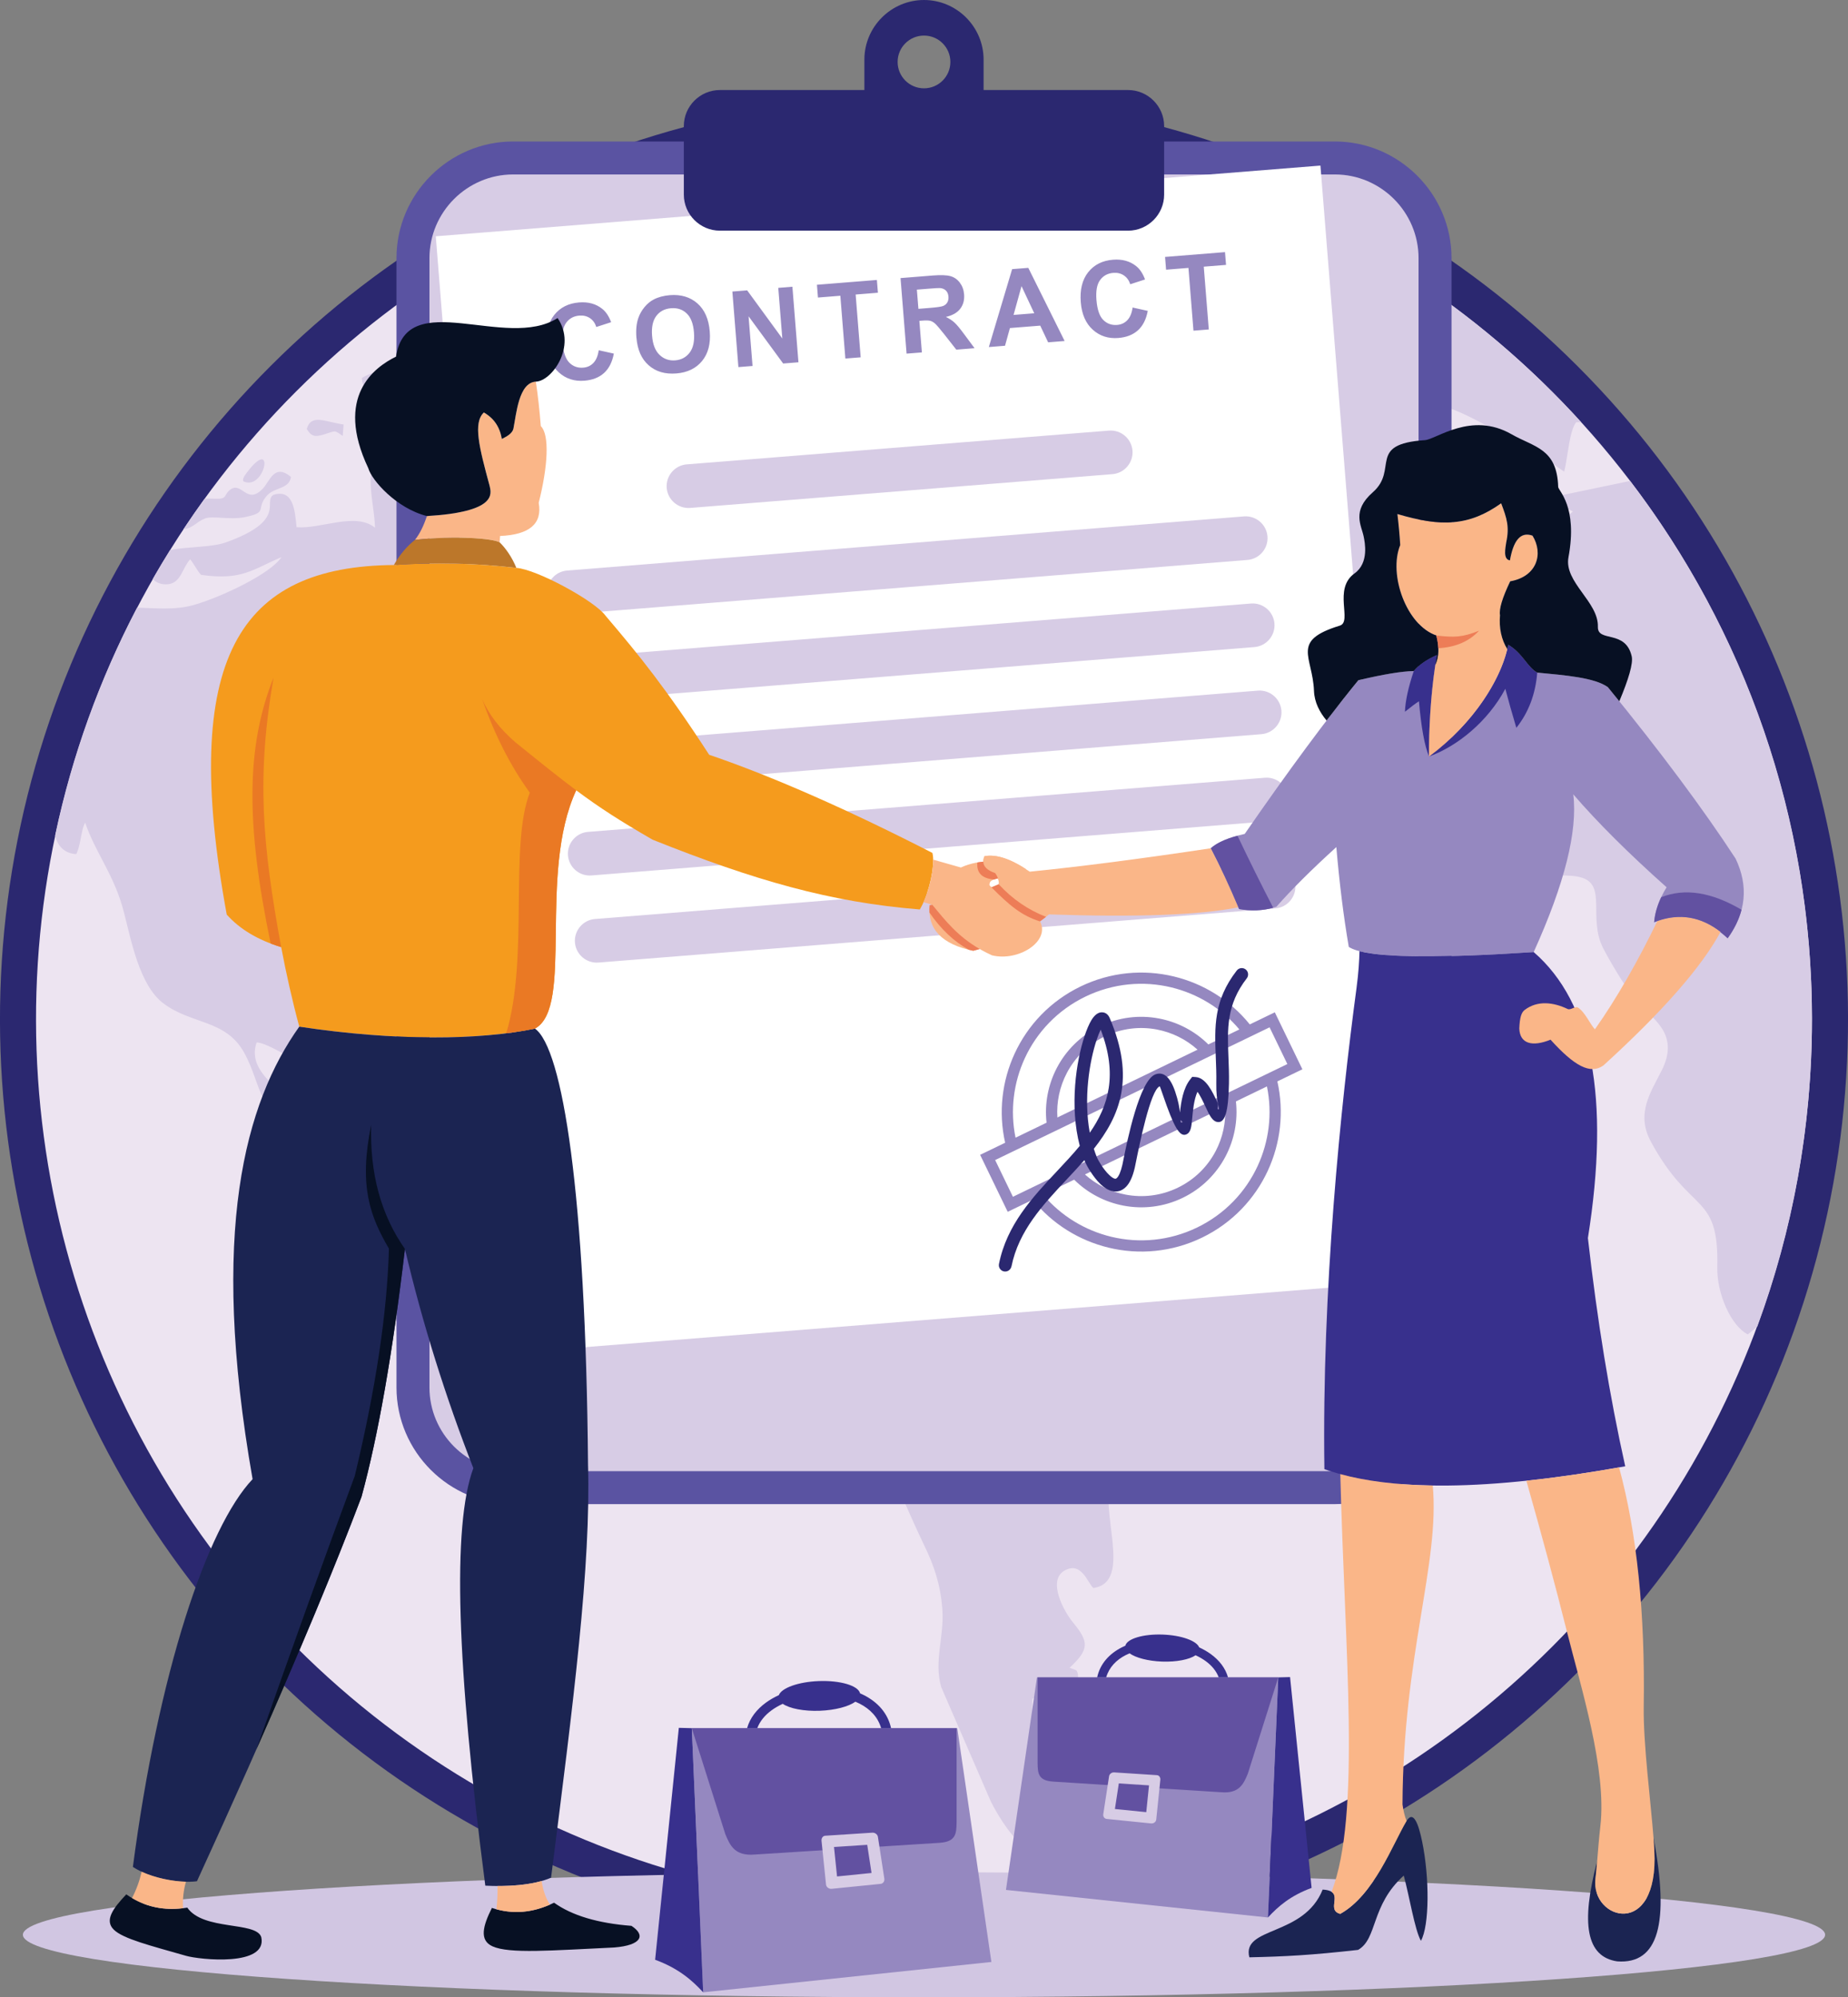 <?xml version="1.0" encoding="UTF-8"?><svg id="a" xmlns="http://www.w3.org/2000/svg" viewBox="0 0 1497.22 1618.44"><rect x="0" y="0" width="1497.22" height="1618.44" fill="#808080" stroke="none"/><circle cx="748.61" cy="825.89" r="748.61" transform="translate(-364.73 771.25) rotate(-45)" style="fill:#2b2870;"/><circle cx="748.61" cy="825.89" r="719.41" transform="translate(-364.73 771.25) rotate(-45)" style="fill:#ede4f1;"/><path d="M1079.25,376.62c3.71-4.93,4.26-7.62,8.25-11.85,25.4-27.01,71.08-.55,95.94-1.22l2.33,21.78c11.73,.28,18.55-3.69,17.99-16.05-1.02-22.46-53.94-13.68-61.58-35.69,12.62-17.58,50.45,5.37,65.54,13,10.99,5.55,21.6,10.91,31.57,16.47,10.67,5.95,22.95,16.17,28.02,19.07,2.91-11.75,4.12-33.11,9.7-40.01,1.41-.11,2.8-.06,4.17,.12-38.05-41.87-80.98-79.22-127.87-111.18-2.86,1.51-6.45,2.46-10.37,2.75-15.3,1.13-20.01-8.48-38.67-2.61-9.39,2.96-22.38,10.2-32.99,8.62,2.89-2.17,16.82-15.32,18.57-18.44,16.07-28.66-33.52-7.38-24.61-41.6-24.86-12.21-50.53-23.01-76.9-32.33-1.15,3.13-.93,7.72,.85,14.6,3.76,14.45,6.67,24.8-3.87,33.89-8.66,7.47-21.35,8.82-9.44,25.83,8.8,12.57,18.84,9.08,36.42,8.62,3.53,9.89,3.07,18.66,12.34,21.75,11.02,3.69,17.46,3.79,22.04,13.24-3.17,8.16-8.85,10.72-12.25,21.61-10.69,34.27-2.38,33.69-44.9,58.49,8.44,8.22,35.58,1.11,41.79,21.17,6.07,19.63-17.94,22.53-32.75,28.52-23.37,9.46-16.89,20.59-5.74,37.55,6.96,10.58,16.26,30.07,33.18,28.58,7.12-6.92,2.41-10.43,15.45-13.75,3.53,9.62,10.95,15.19,8.8,30.11-1.43,9.91-7.79,19.15-10.99,28.03-3.54,9.81-4.54,20.95-7.82,30.94-8.76,26.67-25.43,50.45-11.73,94.02,3.15,10.03,7.08,17.94,12.75,25.94,5.75,8.12,11.27,11.02,14.84,23.89,6.39,23.1,13.02,28.19,37.67,39.98,32.98,15.77,41.95,56.93,67.86,46.1,22.74-9.5,3.48-31.16,49.25-28.34,19.31,1.19,17.94-2.95,21.01-19.49,2.3-12.39,11.24-15.13,23.8-11.45,12.58,3.69,24.26,.59,34.84,3.94,20.14,6.38,4.75,33.06,17.16,57.21,6.67,12.97,22.77,39.65,30.56,46.99,12.11,11.41,30.65,24.28,16.98,51.66-9.07,18.15-21.28,35.15-8.9,58.05,32.36,59.87,55.14,40.67,53.79,101.43-.5,22.21,11.43,47.98,24.67,54.7,3.3-2.3,4.91-4.21,7.75-6.38,28.63-77.59,44.28-161.46,44.28-249,0-164.01-54.92-315.16-147.32-436.17l-57.91,12.08c1.03,7.69,5.43,9.66,11.56,12.62-12.39,10.29-20.07,27.92-46.53,11.18-32.99-20.87-25.6,1.78-50.24,1.27,1.83-7.65,2.42-14.3,.62-22.52-8.29-4.91-24.18-2.61-32.61-.05-18.26,5.52-55.44,25.91-63.14,43.65l-21.59,1.91c5.4-8.35,16.63-12.19,13.06-30.1-2.59-12.99-9.8-20.45-7.75-36.56,7.53-2.86,8.67-.73,13.07-6.58h0ZM44.66,677c13.74-65.22,36.29-127.18,66.38-184.57,14.09,.21,30.21,2.32,46.25-2.29,22.25-6.4,62.08-25.29,70.72-38.65-23.23,9.81-32.08,19.13-65.12,14.32-3.18-3.33-5.49-8.55-8.8-12.6-6.32,6.88-7.35,18.57-17.27,20.1-5.29,.81-9.91-.9-13.13-4.04,4.56-7.97,9.29-15.82,14.14-23.59,14.74-2.84,33.88-2.17,44.8-6.05,50.89-18.1,29.72-33.34,39.05-38.7,16-4.79,17.2,12.47,18.62,26.31,20.09,1.47,47.56-12.47,63.53,.36-.44-23.95-15.26-62.85,19.23-59.95-1.42-8.36,.5-10,5.7-16.03,3.57-4.15,.85-.26,3.03-4.1l-14.83-.03c-1.12-6.5-3.61-10.55,3-12.45,15.5-4.43,26.75,9.42,42.08,10.51,19.76,1.41,33.55-13.48,52.09-16.89,25.9-4.76,33.14,10.51,52.06,16.81,17.67,5.89,49.53-8.27,58.17,5.73-13.7,13.95-41.96-3.1-34.68,18.66l16.2,2.78c-2.88,13.87-5.49,15.91-4.25,32.37-26.04,3.01-44.01-6.59-69.23-6.03,3.58-11.14,9.27-11.61,8.86-25.81l-22.09,6.72c-.29-.19-.64-.56-.79-.7-9.5-8.9-23.23-10.38-35.25-3.73,6.21,14.86,7.69,14.62,7.97,34.1,5.47,4.2,14.37,5.15,9.32,15.19-3.23,6.44-9.58,8.83-14.94,13.19-6.92,5.62-5.01,11.16-16.84,9.68-7.12-.9-14.77-5.14-17.1-9.28-3.08,6.1-4.25,10.77-7.61,16.84-9.13,16.5-21.47,31.52-13.1,50.69,13.84,1.59,62.1-5.7,79.1-7.49,58.81-6.2,19.81-34.05,17.74-39.99-6.41-18.41,9.56-50,39.43-45.71,14.09,2.03,18.84,14.3,28.07,15.91,19.77,3.46,18.28-8.58,22.61-19.57,14.73-1.99,15.12,9.88,23.33,18.08,12.32,12.3,44.53,11.73,59.88,25.42,11.79,10.52,9.64,10.77,15.02,26.86,9.13,.63,13.78-1.77,20.82,3.92,4.73,3.82,8.81,8.38,6.92,17.75-7.57,4.92-26.83,6-38.49,4.55-14.65-1.81-15.22-12.11-18.09-24.97-9.85,1.25-17.57,5.69-25.74,7.79-13.18,3.39-19.73-6.31-25.32,3.99-6.99,12.89-12.82,30.07-19.95,42.32,12.75,.29,17.89-13.03,37-12.07l2.59,14.12,26.38-1.78c-1.31,9.74-7.74,17.65-12.98,21.47-12.26,8.93-13.57,3.79-21.3-3.18-37.18-1.47-22.74,26.78-31.32,52.77-4.48,13.56-15.31,11.97-16.74,25.28-2.46,22.9-6.38,9.44-17.08,22.64,3.49,11.9,13.59,9.86,5.29,32.11-3.92,10.49-10.4,19.16-10.29,31.96,.18,21.25,14.04,42.56,16.65,67.27-9.35-2.43-14.74-7.92-19.1-13.28-20.14-24.7-29.31-22.07-56.84-8.27l-1.28,9.46c-44.86,5.68-65.59,28.24-63.52,76.66,.89,20.94,12.82,34.94,30.3,39.81,19.68,5.48,43.16,1.59,38.78-26.9,29.4-4.33,17.82,9.72,29.36,28.55,9.34,15.23,22.16,16.51,42.85,10.13,1.88,13.76,.44,13.06,9.7,19.55,6.61,4.63,8.64,7.19,17.67,11.69,31.97,15.91,19.6-5.69,42.98-2.27,7.08,6.54,3.84,11.34,18.84,9.35-.16-43.03-6.83-42.17,69.12-45.97,65.56-3.28,47.08-2.06,73.86,13.95,7.22,4.32,12.7,5.16,22.28,5.53,39.63,1.54,56.94,22.06,91.45,25.27,26.42,2.47,85.19-11.92,102.58,7.15,6.19,6.79-2.59,35.54-.61,50.37,1.93,14.49,9.65,29.69,15.12,42.13,30.96,70.45-27.41,51.14-41.21,116.7-3.79,17.98-9.92,26.18-16.04,41.43-10.98,27.31,17.99,85.59-14.82,90.44-4.78-4.33-9.66-22.04-23.46-14.07-13.81,7.98-.71,32.62,6.82,41.78,12.86,15.64,13.89,21.7-2.63,36.89l5.47,2.05c1.3,1.69,1.77,4.88,1.06,7.42-2.26,7.98-21.46,3.92-36.59,15.78-1.05,27.88,4.37,49.08,11.68,73.61,2.75,9.24,5.17,25.17,11.72,30.07,10.54,7.88,30.27-5.84,31.31,12.44-12.53,5.81-42.57,11.45-58.91,4.38-10.43-4.51-22.65-23.87-29.48-37.24l-40.33-93.03c-5.95-21.11,2.64-40.67,.99-62.88-1.51-20.31-6.82-35.51-14.76-51.95-13.68-28.36-28.28-64.83-41.73-91.45-19.41,.58-32.35,1.14-43.14-9.71-3.69-3.71-8.03-10.03-11.91-14.48-8.43-9.69-15.27-18.95-25.7-26.94-5.38-4.12-10.58-6.36-16.16-10.17-37.99-25.94-10.51-90.25-29.95-125.14-13.04-23.4-21.67-11.07-32.45-14.07-5.28-1.46-12.19-6.21-17.62-8.72-19.57-9.03-39.36-9.31-56.08-21.49-16.28-11.85-18.68-8.29-40.83-9.91-33.53-2.46-68.98,8.88-98.61,3.57-32.15-5.76-46.12-27.75-62.07-41.7-7.75-6.77-54.45-37.74-64.57-37.08-9.78,28.11,32.62,43.26,40.36,64.67-39.48-.2-35.26-29.38-50.58-56.71-15.06-26.84-42.83-22.51-65.53-39.87-19.11-14.61-25.8-50.53-31.77-73.77-7.78-30.28-22.78-47.36-31.43-72.59l-1.51,3.74c-2.01,6.88-2.6,15.71-5.6,21.85-9.55-.42-15.21-6.58-17.18-15.07h0Zm103.99-248.15c7.94-.92,10.35-6.03,17.52-8.75,6.09-2.31,20.13,1.31,31.76-.99,20.03-3.96,8.84-6.52,18.15-17.31,6.23-7.23,18.21-5.22,19.68-15.35-13.46-11.19-17.03,3.25-22.65,9.28-13.56,14.55-17.29-7.32-27.46,1.78-4.28,3.83-1.56,6.99-11.01,6.62-4.71-.18-7.19-.24-8.98,.18-5.84,8.05-11.51,16.23-17.01,24.54h0Zm49.42-38.45c17.16,6.48,24.99-38.51,1.33-6.66-4.79,6.44-1.33,6.66-1.33,6.66h0Zm50.46-42.86c3.46,6.03,6.51,6.77,13.89,4.52,10.05-3.07,7.88-3.88,15.27,1.18l.67-9.27c-14.8-2.02-26.07-8.99-29.83,3.56h0Zm322.26,485.73c8.55,4.57,22.53,3.28,30.68-2.68,10.31-7.54-3.57-5.37,16.97-18.85,.33-.22,.74-.52,1.04-.72l2.08-1.54c-12.76,.41-24.21-1.95-36.77,1.46-13.4,3.64-17.65,7.24-13.98,22.33h0Zm-103.58-4.36c16.6-.45,13.93-3.69,22.34-9.45,19.21-13.15,37.84,8.83,50.39,7.49,8.37-.9,22.42-1.52,21.16-10.61-1.46-10.5-11.32-6.8-20.99-6.18-12.68,.8-13.45-6.38-29.33-3.87-15.33,2.42-41.43,8.33-43.56,22.62h0ZM797.45,274.46c3.54-3.76,3.64-8.24,7.91-12.01,8.86-7.83,34.81-4.07,35.18-28.17-7.25-.54-9.83,.67-16.82-1.47-15.6-4.78-16.97,2.53-25.36,8.67-6.81,4.99-8.66,1.58-16.59,3.71-8.49,2.28-21.95,10.84-11.74,18.07,3.81,2.7,21.59,9.45,27.42,11.21h0Zm123.15,44.02c3.55-6.91,16.8-20.52,16.17-26.55-.96-9.11-6.88-.25-.99-16.8,2.51-7.03,2.78-9.8,4.06-17.17,20.6,4.25,37.19,39.48,76.37,44.34-1.95,12.45,1.21,15.53-7.76,22.2-5.27,3.91-14.09,7.52-20.93,8.33-19.8,2.32-18.59-19.16-27.2-28.34-19.21,.11-4.81,16.93-15.85,22.79-7.92,4.21-19.53-4.88-23.86-8.8h0Zm-584.09-24.1c-15.49,2.01-32.63,5.6-43.39,11.92,.73,14.23,14.82,14.2,28.07,11.55,18.33-3.67,20.69-.57,22.65,16.66,25.3,1.53,49.58,4.9,49.79-17.43l-16.3,1.06c-3.25-5.29-.05-2.02-4.06-5.17,9.52-22.15,27.31-19.65,40.45-42.23,5.35-9.19,5.96-21.36,12.11-29.73,7.16-9.76,16.54-5.74,21.78-21.45-31.32,2.13-35.36,19.77-62.48,30.37-26.06,10.18-51.16,11.08-48.63,44.46h0Zm112.16-19.48c13.24,7.11,30.83-14.83,63.92,13.36,37.47,31.92,50.98,10.97,58.98,10.69,3.56,18.16,6.87,29.63,16.79,39.09,4.55,4.34,25.2,20.02,33.67,23.72,17.31,7.58,32.68,1.81,36.36-13.6,3.89-16.28-4.96-37.65,2.87-51.57,3.43-6.1,20.86-10.71,34.44-21.36,11.07-8.68,19.81-17.08,31.78-25.53,8.48-5.98,31.39-15.37,34.69-22.77,4.6-10.3-14.86-27.48-9.05-44.67,7.24-3.65,17.87-.27,26.97-2.35,10.47-2.39,8.6-7.16,12.77-16.82,7.06-16.31,31.43-11.33,22.01-32.89-14.43-4.57-36.8,18.98-45.48,24.96-13.49,9.28-13.33-.13-42.23,13.57-1.81,.86-4.98,2.29-6.67,2.64-5.79,1.2-6.38-.14-7.33-.55-2.1-10.06,2.12-16.45,5.06-24.99,3.82-11.13,9.43-17.99,8.74-24.2-2.03-18.35-29.7,3.5-45.77,4.02-10.58,.35-19.61-3.86-28.7,1.01-11.35,6.08-5.07,17.05-14.95,19.13-17.27,3.63-31.73-23.78-47.62,5.1-10.25,18.63-19.77,18.05-45.25,21.09-9.71,1.16-17.48,4.31-24.19,8.67l-55.37,45.49c-7.38,8.06-18.42,28.21-18.8,40.85l2.34,7.92h0Zm-110.3,105.42l-14.58-10.07,3.08,21.33c24.85,.44,27.52,9.84,34.95,21.07,24.72-11.49-17.66-29.03-23.45-32.33Z" style="fill:#d7cce5; fill-rule:evenodd;"/><path d="M376.05,361.56c1.12-2.79,5.64-11.49,10.07-22.38,10.98-5.65,19.75-17.98,26.31-36.99-3.93-12.76-12.22-20.74-24.87-23.92-4.28,15.76-10.65,27.35-19.13,34.75,2.1-16.44-.62-21.6-8.14-15.46,1.03,2.1,1.08,4.75,.16,7.97-5.1,8.32-4.64,17.79,1.37,28.41-2.3,4.8-4.79,9.65-5.92,12.27,6.83,2.2,13.22,6.97,20.15,15.35Z" style="fill:#fab688; fill-rule:evenodd;"/><path d="M415.73,114.65h665.77c51.98,0,94.5,42.52,94.5,94.5v915.16c0,51.97-42.52,94.5-94.5,94.5H415.73c-51.97,0-94.5-42.52-94.5-94.5V209.15c0-51.97,42.52-94.5,94.5-94.5Z" style="fill:#5a53a2; fill-rule:evenodd;"/><path d="M415.73,141.36h665.77c37.29,0,67.79,30.51,67.79,67.79v915.15c0,37.29-30.5,67.79-67.79,67.79H415.73c-37.28,0-67.79-30.51-67.79-67.79V209.15c0-37.28,30.51-67.79,67.79-67.79Z" style="fill:#d7cce5; fill-rule:evenodd;"/><rect x="388.1" y="161.31" width="719.01" height="906.93" transform="translate(-46.65 61.59) rotate(-4.57)" style="fill:#fff;"/><path d="M875.41,799.38c24.47-11.84,51.13-14.05,75.68-8.12,23.79,5.74,45.59,19.14,61.47,38.84l20.27-9.81,22.34,46.17-20.27,9.81c5.58,24.67,2.56,50.08-7.71,72.31-10.59,22.92-28.87,42.45-53.34,54.29-24.48,11.84-51.14,14.05-75.68,8.12-23.79-5.75-45.6-19.15-61.47-38.84l-20.27,9.8-22.34-46.17,4.1-1.98,16.17-7.82c-5.58-24.67-2.56-50.09,7.71-72.31,10.59-22.92,28.87-42.45,53.35-54.29h0Zm142.79,38.11l-32.67,15.8-136.22,65.89-32.67,15.81-10.39,5.02,14.4,29.77,10.39-5.03,32.69-15.81,136.18-65.87,32.69-15.81,10.39-5.03-14.4-29.77-10.39,5.02h0Zm-127.19-5.85c15.47-7.48,32.22-9.33,47.93-6.35,15,2.84,29.04,10.09,40.06,21.04l25.12-12.15c-14.48-17.23-33.97-28.98-55.18-34.1-22.53-5.44-47.04-3.4-69.58,7.5-22.53,10.91-39.35,28.85-49.07,49.89-9.15,19.81-12.04,42.38-7.52,64.43l25.13-12.16c-1.74-15.44,1.29-30.94,8.37-44.47,7.42-14.16,19.26-26.16,34.73-33.64h0Zm46.24,2.57c-13.83-2.63-28.6-.98-42.27,5.63-13.68,6.61-24.13,17.18-30.66,29.65-5.75,10.98-8.46,23.45-7.65,36.02l113.57-54.94c-9.35-8.43-20.81-14.05-32.99-16.35h0Zm64.07,58.3c1.73,15.45-1.29,30.95-8.36,44.46-7.42,14.16-19.26,26.16-34.73,33.64-15.47,7.48-32.22,9.33-47.93,6.35-14.98-2.84-29.01-10.1-40.04-21.05l-25.14,12.16c14.47,17.23,33.97,28.97,55.18,34.1,22.53,5.44,47.04,3.4,69.58-7.5,22.53-10.9,39.34-28.85,49.06-49.9,9.15-19.81,12.04-42.38,7.52-64.43l-25.14,12.16h0Zm-16.4,40.25c5.75-11,8.47-23.47,7.67-36.03l-113.6,54.95c9.34,8.42,20.82,14.04,33,16.35,13.82,2.62,28.6,.99,42.27-5.63,13.67-6.61,24.13-17.18,30.65-29.64Z" style="fill:#9588c0; fill-rule:evenodd;"/><path d="M819.43,1026.21c-.55,2.78-3.27,4.59-6.05,4.04-2.78-.56-4.59-3.27-4.03-6.05,6.37-31.82,27.09-53.93,47.33-75.52,6.26-6.69,12.48-13.31,18.13-20.17-8.44-32.31-2.88-68.71,3.92-89.1,1.75-5.25,3.61-9.55,5.38-12.55,2.64-4.49,5.79-6.84,9.09-6.56,2.62,.22,4.61,1.73,5.86,4.63,20.84,48.72,8.28,79.26-12.87,105.97,.76,2.39,1.62,4.76,2.57,7.08,.74,1.8,4.94,9.42,10,14.21,1.6,1.52,3.16,2.64,4.45,2.94,.55,.13,1.15-.05,1.77-.68,1.56-1.65,3.05-4.97,4.35-10.6l.72-3.51c3.02-15.08,13.1-65.37,26.23-69.85,6.06-2.07,11.54,1.57,15.77,13.92,2.51,7.34,3.5,13,3.94,17.08,.89-8.67,2.6-19.66,8.27-26.81l1.66-2.1,2.66,.16c8.38,.5,13.56,11.59,17.64,20.29,1.53,3.28-.71,5.91,1.04,5.94,1.46,.02-2.15-5.32-1.84-21.17,.14-7.26-.14-14.21-.41-20.91-1-24.66-1.86-46.15,16.98-70.44,1.74-2.24,4.97-2.65,7.21-.92,2.24,1.74,2.65,4.97,.92,7.21-16.56,21.36-15.77,41.09-14.86,63.74,.27,6.85,.56,13.96,.42,21.51-.45,23.56-3.44,31.34-8.6,31.25-4.63-.09-7.12-5.4-10.14-11.86-2.12-4.54-4.67-9.98-6.78-12.68-2.89,6.31-3.71,15.37-4.3,21.79-.61,6.68-1.04,11.47-5.12,12.87-5.12,1.72-9.74-6.27-18.41-31.61-1.84-5.39-2.63-7.52-2.7-7.5-7.53,2.57-16.72,48.4-19.47,62.13l-.78,3.77c-1.74,7.6-4.16,12.5-6.96,15.41-3.52,3.65-7.46,4.51-11.49,3.57-3.31-.77-6.42-2.83-9.2-5.47-6.24-5.91-11.49-15.49-12.43-17.77l-.73-1.83c-4.62,5.27-9.47,10.44-14.35,15.66-19.24,20.53-38.95,41.57-44.75,70.51h0Zm63.5-108.35c15.15-21.81,22.83-47.03,8.84-83.56-1.07,2.22-2.2,5.04-3.31,8.36-5.81,17.45-10.69,47.33-5.53,75.2h0Zm73.47-10.22c.11,1.57,.27,2.21,.98,1.97,1.49-.54,.05-.92-.98-1.97Z" style="fill:#2b2870; fill-rule:evenodd;"/><path d="M485.06,283.81l12.26,2.72c-1.3,6.89-3.96,12.13-7.98,15.76-4.01,3.6-9.3,5.67-15.87,6.2-8.14,.65-15.04-1.59-20.73-6.73-5.67-5.14-8.91-12.52-9.68-22.17-.81-10.19,1.19-18.32,6-24.39,4.81-6.06,11.51-9.44,20.09-10.12,7.5-.6,13.76,1.14,18.79,5.2,3.01,2.39,5.39,5.99,7.18,10.8l-12,3.88c-.98-3.1-2.69-5.49-5.13-7.15-2.46-1.65-5.32-2.34-8.6-2.08-4.55,.37-8.11,2.29-10.66,5.78-2.58,3.48-3.57,8.86-2.98,16.16,.62,7.72,2.46,13.13,5.5,16.18,3.05,3.07,6.81,4.42,11.27,4.07,3.3-.27,6.05-1.53,8.24-3.81,2.2-2.29,3.65-5.7,4.32-10.27h0Zm30.55-10.16c-.5-6.24,.02-11.56,1.55-15.96,1.13-3.23,2.82-6.19,5.03-8.87,2.21-2.67,4.7-4.72,7.47-6.16,3.69-1.92,8.03-3.08,13.02-3.48,9.03-.72,16.47,1.51,22.35,6.67,5.87,5.18,9.2,12.76,10,22.75,.8,9.9-1.28,17.87-6.2,23.89-4.92,6.03-11.9,9.4-20.89,10.12-9.11,.73-16.59-1.47-22.4-6.61-5.82-5.12-9.12-12.58-9.9-22.36h0Zm12.71-1.44c.55,6.94,2.58,12.07,6.08,15.4,3.49,3.32,7.71,4.79,12.64,4.4,4.94-.4,8.85-2.5,11.74-6.31,2.88-3.81,4.03-9.27,3.46-16.38-.56-7.03-2.52-12.15-5.89-15.35-3.36-3.22-7.59-4.61-12.7-4.2-5.1,.4-9.08,2.49-11.92,6.23-2.84,3.76-3.99,9.16-3.42,16.21h0Zm69.92,25.26l-4.89-61.23,11.99-.96,28.48,39.01-3.28-41.03,11.45-.92,4.9,61.23-12.38,.99-28.03-38.26,3.22,40.25-11.46,.92h0Zm86.66-6.94l-4.07-50.88-18.13,1.45-.83-10.35,48.57-3.89,.83,10.35-18.04,1.45,4.07,50.88-12.4,.99h0Zm49.6-3.97l-4.9-61.22,26.04-2.09c6.54-.52,11.35-.35,14.4,.51,3.07,.86,5.59,2.62,7.6,5.29,2,2.68,3.16,5.81,3.45,9.43,.37,4.61-.66,8.5-3.12,11.71-2.45,3.21-6.32,5.41-11.62,6.62,2.79,1.34,5.12,2.88,6.99,4.6,1.89,1.73,4.49,4.87,7.81,9.39l8.42,11.34-14.78,1.19-9.94-12.66c-3.56-4.49-5.98-7.31-7.26-8.45-1.27-1.14-2.57-1.89-3.92-2.24-1.36-.35-3.46-.41-6.31-.18l-2.51,.2,2.05,25.57-12.4,.99h0Zm9.57-36.3l9.15-.74c5.93-.47,9.6-1.02,11.04-1.64,1.43-.62,2.53-1.58,3.26-2.87,.75-1.29,1.04-2.87,.89-4.7-.16-2.07-.85-3.68-2.05-4.87-1.2-1.18-2.81-1.85-4.84-2.02-1.02-.06-4.04,.11-9.04,.51l-9.65,.78,1.25,15.56h0Zm118.47,26.06l-13.36,1.07-6.4-13.52-24.56,1.96-3.97,14.34-13.11,1.05,18.87-63.13,13.1-1.04,29.43,59.26h0Zm-24.6-22.47l-10.32-21.98-6.46,23.32,16.78-1.34h0Zm79.69-4.66l12.27,2.72c-1.3,6.89-3.96,12.13-7.98,15.76-4.01,3.6-9.3,5.67-15.87,6.2-8.14,.66-15.04-1.59-20.74-6.73-5.67-5.14-8.9-12.53-9.68-22.17-.81-10.19,1.19-18.32,6-24.39,4.81-6.06,11.51-9.44,20.09-10.12,7.5-.6,13.76,1.14,18.79,5.19,3.01,2.4,5.39,6,7.18,10.8l-11.99,3.89c-.98-3.11-2.69-5.49-5.13-7.15-2.46-1.65-5.32-2.34-8.6-2.08-4.55,.37-8.11,2.28-10.67,5.78-2.58,3.48-3.56,8.86-2.98,16.16,.62,7.73,2.45,13.13,5.49,16.18,3.06,3.07,6.81,4.42,11.27,4.06,3.3-.26,6.05-1.53,8.24-3.81,2.2-2.29,3.65-5.7,4.31-10.27h0Zm49.3,18.78l-4.07-50.88-18.13,1.45-.82-10.35,48.57-3.89,.83,10.35-18.04,1.44,4.07,50.88-12.4,.99Z" style="fill:#9588c0; fill-rule:evenodd;"/><path d="M556.39,376.29l342.07-27.37c9.71-.78,18.28,6.53,19.06,16.23h0c.77,9.71-6.53,18.28-16.24,19.06l-342.07,27.37c-9.71,.78-18.28-6.53-19.06-16.24h0c-.78-9.71,6.53-18.28,16.24-19.06h0Zm-74.35,368.39l548.39-43.89c9.71-.78,18.28,6.53,19.06,16.24h0c.78,9.7-6.53,18.28-16.23,19.06l-548.39,43.88c-9.71,.78-18.28-6.53-19.06-16.23h0c-.78-9.71,6.53-18.28,16.23-19.06h0Zm-5.65-70.59c-9.71,.78-17.01,9.35-16.23,19.06h0c.77,9.71,9.34,17.01,19.06,16.24l548.39-43.89c9.71-.78,17.01-9.35,16.24-19.06h0c-.78-9.71-9.35-17.01-19.06-16.23l-548.39,43.88h0Zm-5.65-70.59l548.39-43.88c9.71-.78,18.28,6.53,19.06,16.23h0c.78,9.71-6.53,18.28-16.23,19.06l-548.39,43.89c-9.71,.78-18.28-6.53-19.06-16.24h0c-.78-9.7,6.53-18.28,16.23-19.06h0Zm-5.65-70.59c-9.71,.78-17.01,9.35-16.23,19.06h0c.78,9.71,9.35,17.01,19.06,16.24l548.39-43.88c9.71-.78,17.01-9.35,16.24-19.06h0c-.78-9.71-9.35-17.01-19.06-16.23l-548.39,43.88h0Zm-5.65-70.59l548.39-43.88c9.71-.78,18.29,6.53,19.06,16.23h0c.78,9.71-6.53,18.29-16.24,19.06l-548.39,43.88c-9.71,.78-18.28-6.53-19.06-16.23h0c-.78-9.71,6.52-18.28,16.23-19.06Z" style="fill:#d7cce5; fill-rule:evenodd;"/><path d="M583.23,72.96h117.08v-24.67c0-26.56,21.73-48.29,48.29-48.29h0c26.56,0,48.29,21.73,48.29,48.29v24.67h117.08c16.05,0,29.19,13.13,29.19,29.18v55.59c0,16.05-13.13,29.18-29.19,29.18h-330.75c-16.05,0-29.19-13.13-29.19-29.18v-55.59c0-16.05,13.14-29.18,29.19-29.18h0Zm165.38-44.13c-11.8,0-21.37,9.57-21.37,21.37s9.57,21.37,21.37,21.37,21.37-9.57,21.37-21.37-9.57-21.37-21.37-21.37Z" style="fill:#2b2870; fill-rule:evenodd;"/><path d="M748.61,1618.44c402.1,0,730.06-22.76,730.06-50.66s-327.95-50.67-730.06-50.67-730.06,22.76-730.06,50.67,327.96,50.66,730.06,50.66Z" style="fill:#d1c6e2; fill-rule:evenodd;"/><path d="M1221.94,522.49c11.85,6.92,15.49,18.3,23.52,22.53,23.28,2.23,46.22,4.05,57.15,11.73,42.72,52.39,77.23,98.72,103.53,138.97,10.65,22.3,8.51,43.83-6.42,64.6-18.3-17.16-38.15-21.49-59.56-13.02,.71-9.07,4.07-18.52,10.08-28.35-30.74-27.36-55.94-52.47-75.6-75.29,3.64,29.95-7.05,72.55-32.07,127.81-87.05,5.75-136.99,4.35-149.81-4.19-4.24-24.71-7.6-51.67-10.08-80.87-19.99,18.15-36.17,34.26-48.56,48.34-9.39,3.13-19.46,3.75-30.24,1.86-7.61-18.13-15.24-34.55-22.91-49.26,5.29-4.84,14.45-8.71,27.48-11.62,35.54-51.43,66.24-92.95,92.08-124.56,20.05-4.75,35.02-7.23,44.89-7.44,4.22-5.06,10.49-9.4,18.78-13.01-4.84,27-6.67,59.38-6.41,82.26,38.03-28.28,59.4-65.19,64.14-90.51Z" style="fill:#9588c0; fill-rule:evenodd;"/><path d="M1286.5,1003.17c18.05-113.44,3.41-190.68-43.92-231.69-73.51,4.85-120.57,4.61-141.14-.72-.22,7.99-.75,17.39-2.4,29.76-12.81,95.64-28.12,244.11-26.04,389.96,51.89,18.49,133.13,17.71,243.73-2.32-12.63-56.73-22.71-118.39-30.24-184.98Z" style="fill:#38308d; fill-rule:evenodd;"/><path d="M1145.43,543.75c-4.47,13.32-6.86,24.32-7.16,32.99,5.12-4.13,8.9-6.96,11.34-8.48,1.87,21.37,4.6,36.29,8.19,44.74-.25-22.88,1.58-55.26,6.41-82.26-8.29,3.61-14.56,7.95-18.78,13.01Z" style="fill:#38308d; fill-rule:evenodd;"/><path d="M1221.94,522.49c-4.73,25.33-26.11,62.24-64.14,90.51,22.72-8.18,47.56-28.21,61.79-54.85,2.36,9.01,5.33,19.55,8.93,31.61,9.89-12.43,15.53-27.34,16.93-44.74-8.02-4.23-11.66-15.61-23.52-22.53Z" style="fill:#38308d; fill-rule:evenodd;"/><path d="M1342.75,746.35c-15.17,31.44-32.92,62.8-50.59,87.73-4.05-4.4-7.97-13.96-13.71-17.62-2.28-1.46-5.92,2.31-8.35,1.15-11.58-5.54-24.44-7.13-34.83,.76-2.6,1.98-3.99,5.85-4.37,15.02,.44,12.6,10.84,15,25.31,9.07,19.37,21.44,32.26,28.41,42.82,20.91,47.8-43.53,79.45-79.61,94.94-108.26-15.94-12.3-33.01-15.22-51.22-8.76Z" style="fill:#fab688; fill-rule:evenodd;"/><path d="M849.81,740.96c71.62,2.41,122.78,.49,153.48-5.76-7.4-17.57-14.84-33.51-22.31-47.84-57.11,8.6-106.02,14.92-146.71,18.97-14.62-10.16-26.84-14.35-36.65-12.55-2.7,6.25,.2,10.82,8.7,13.71,2.29,3.25,3.21,6.26,2.75,9.06-21.17,9.18-39.81,14.83-55.9,16.97-1.88,19.35,9.9,31.66,35.36,36.92,25.96-6.8,46.4-16.63,61.3-29.48Z" style="fill:#fab688; fill-rule:evenodd;"/><path d="M1293.98,1508.2c-13.34,50.53-8.84,77.44,16.31,81.13,33.41,2.45,42.47-31.04,29.36-100.04,.29,3.76,.52,7.24,.66,10.34,3.69,72.28-51.58,56.11-47.73,22.82,.54-4.64,.98-9.39,1.39-14.24Z" style="fill:#1b2452; fill-rule:evenodd;"/><path d="M1292.59,1522.44c-3.85,33.29,51.42,49.46,47.73-22.82-.14-3.11-.37-6.58-.66-10.34-2.26-29.45-8.4-76.6-7.94-106.32,1.17-75.95-5.48-140.59-19.96-193.91-26.8,4.75-51.84,8.35-75.13,10.8,12.59,44.39,23.51,84.99,32.75,121.81,11.35,45.22,32.52,112.12,27.22,158.04-1.14,9.84-1.84,19.36-2.62,28.5-.41,4.86-.85,9.6-1.39,14.24Z" style="fill:#fab688; fill-rule:evenodd;"/><path d="M1071.59,1531.16c19.28,1.05,1.68,16.26,14.23,19.69,27.44-15.22,42.63-56.71,53.58-75.04,5.76-9.64,9.94,2.63,12.78,16.36,6.1,29.48,5.92,68.4-.98,80.5-5.02-8.87-9.33-36.17-13.9-52.85-26.92,24.3-21.04,51.08-37.01,60.21-38.3,4.3-59.01,5.37-88.09,6.01-6.39-25.08,44.19-16.61,59.39-54.88Z" style="fill:#1b2452; fill-rule:evenodd;"/><path d="M1085.89,1194.5c3.67,145.76,16.9,275.65-7.06,338.47,6.66,4.37-3.29,15.08,6.99,17.88,27.44-15.22,42.63-56.71,53.59-75.04,.06-.1,.12-.2,.18-.3-1.54-3.88-2.63-8.33-3.3-13.36,.48-120.9,30.27-195.46,24.52-258.42-29.01-.43-53.98-3.51-74.93-9.23Z" style="fill:#fab688; fill-rule:evenodd;"/><path d="M1031.54,735.56c-9.64-18.58-19.29-38.04-28.94-58.37-9.95,2.71-17.16,6.1-21.61,10.17,7.47,14.33,14.9,30.27,22.31,47.84,.2,.47,.4,.95,.6,1.43,9.79,1.72,19,1.36,27.65-1.06Z" style="fill:#6251a1; fill-rule:evenodd;"/><path d="M1345.87,727.05c-3.29,6.96-5.18,13.71-5.7,20.26,.86-.34,1.72-.66,2.58-.96,18.21-6.45,35.28-3.54,51.22,8.76-.03,.07-.07,.14-.11,.2,1.98,1.53,3.93,3.2,5.86,5.01,5.46-7.61,9.21-15.31,11.25-23.12-24.3-14.34-46.01-17.74-65.1-10.16Z" style="fill:#6251a1; fill-rule:evenodd;"/><path d="M1163.64,514.95c2.44,9.3,2.19,17.22-.75,23.76-3.85,25.21-5.32,53.63-5.09,74.3,36.3-26.99,57.42-61.85,63.39-86.99-4.81-7.86-6.77-17.04-5.91-27.54-.89-4.91,1.86-14.06,8.26-27.42,21.71-3.82,27.11-22.32,18.07-37.01-10.15-3.64-15.63,4.78-18.3,20.05-5.79-.87-3.57-10.25-2.98-14.64,2.72-12.71,.44-19.57-4.12-31.61-26.08,18.61-48.45,19.19-84.06,8.7,1.04,8.67,1.8,17.03,2.29,25.1-9.76,24.12,5.16,65.13,29.2,73.32Z" style="fill:#fab688; fill-rule:evenodd;"/><path d="M1132.15,416.54c35.61,10.48,57.98,9.9,84.06-8.7,4.57,12.04,6.84,18.9,4.12,31.61-.6,4.39-2.81,13.77,2.98,14.64,2.68-15.26,8.15-23.69,18.3-20.05,9.04,14.69,3.64,33.19-18.07,37.01-6.39,13.37-9.14,22.51-8.26,27.42-.87,10.5,1.1,19.68,5.91,27.54,.29-1.19,.54-2.37,.75-3.52,11.85,6.92,15.49,18.3,23.52,22.53,23.28,2.23,46.22,4.05,57.15,11.73,3.16,3.87,6.26,7.7,9.33,11.51,7.44-17.7,11.35-30.7,10.04-36.45-5.01-21.95-27.8-10.94-27.41-23.93,.61-20.25-27.56-36.11-23.82-56.31,7.66-41.33-8.24-53.86-8.33-57.01-.94-31.31-19.42-32.12-37.8-42.68-32.62-18.74-60.98,4.18-70.24,4.79-47.14,3.13-21.04,23.68-42.14,42.22-17.39,15.26-9.17,26.83-7.38,36.01,.8,4.13,4.59,21.15-7.45,29.75-17.64,12.61-1.5,39.1-11.91,42.3-40.07,12.32-22,24.59-20.92,52.99,.35,9.09,4.58,17.24,10.21,23.91,9.06-11.86,17.64-22.75,25.75-32.66,20.05-4.75,35.02-7.23,44.89-7.44,4.22-5.06,10.49-9.4,18.78-13.01-.47,2.61-.91,5.27-1.32,7.97,2.94-6.54,3.18-14.46,.75-23.76-24.04-8.19-38.96-49.2-29.2-73.32-.49-8.07-1.25-16.43-2.29-25.1Z" style="fill:#071023; fill-rule:evenodd;"/><path d="M1163.64,514.95c14.55,1.66,21.16,1.56,34.62-3.88-7.88,8.64-18.88,13.38-32.99,14.21-.13-3.23-.67-6.67-1.63-10.33Z" style="fill:#ed7d57; fill-rule:evenodd;"/><path d="M183.7,741.12c-38.22-208.45,10.39-282.26,135.41-283.28,33-2.28,66.08-1.51,99.26,2.32,16.45,1.16,63.52,26.68,72.23,38.77,27.13,31.85,49.41,59.36,83.95,112.67,52.25,17.78,114.9,45.67,180.86,79.53,.17,.63,.3,1.32,.41,2.08,1.28,9.46-2.62,28-8.79,40.43-.58,1.16-1.18,2.27-1.79,3.31-72.6-5.81-134.26-23.67-216.58-56.56-26.67-15.45-42.76-25.77-61.83-40-31.37,67.92-1.57,175.92-33.42,193.09-45.15,9.39-112.89,10.21-190.93-1.57-5.61-20.7-10.83-43.94-14.66-64.44-18.84-5.74-33.54-14.52-44.11-26.36Z" style="fill:#f59b1d; fill-rule:evenodd;"/><path d="M404.82,439.47c-5.49-3.27-36.82-5.6-68.65-1.98,3.84-4.84,7.07-11.28,9.7-19.34,56.52-3.31,52.32-17.82,50.84-24.38-8.52-31.4-13.58-51.19-4.68-59.57,3.97,2.37,12.32,7.79,14.53,21.46,3.71-1.83,8.45-4.27,9.39-8.27,2.42-12.01,4.29-37.34,18.18-38.18,1.7,11.36,3.04,23.38,4.01,36.06,7.26,7.08,5.76,32.74-1.69,62.17,3.05,16.9-7.38,25.86-31.3,26.88l-.34,5.14Z" style="fill:#fab688; fill-rule:evenodd;"/><path d="M396.71,393.78c1.48,6.56,5.67,21.07-50.84,24.38-24.59-6.16-44.78-29.02-47.48-38.78-27.59-58.25,5.06-81.89,22.45-90.38,8.8-56.9,89.41-4.68,130.91-31.29,15.78,23.15-4.94,51.29-17.62,51.53-13.89,.84-15.76,26.17-18.18,38.18-.94,4-5.68,6.44-9.39,8.27-2.21-13.67-10.55-19.09-14.53-21.46-8.9,8.37-3.83,28.16,4.68,59.57Z" style="fill:#071023; fill-rule:evenodd;"/><path d="M433.4,833.49c22.41,15.84,41.17,133.54,43,353.1,2.39,82.37-11.71,191.5-29.94,334.93-14.86,6.46-36.69,7.35-53.28,6.45-23.13-178.01-26.91-291.66-9.68-338.29-22.36-57.25-41.12-116.85-55.44-177.64-9.93,84.36-21.67,151.31-35.19,200.84-29.99,79.29-74.43,183.12-133.3,311.51-13.61,1.87-37.81-2.28-51.91-11.6,20.58-157.07,59.93-275.11,96.98-314.21-35.24-200.76-5.91-305.31,37.82-366.66,78.03,11.78,145.78,10.96,190.93,1.58Z" style="fill:#1b2452; fill-rule:evenodd;"/><path d="M497.74,1578.07c-51.48,2.44-85.03,5.21-98.68-.92-10.93-4.9-7.84-16.53-.54-31.13,16.69,5.53,33.47,4.12,50.38-4.24,14.49,10.39,35.4,16.64,62.71,18.76,11.97,7.84,7.79,15.76-13.85,17.52h0Zm-347.16,6.71c-28.63-8.21-50.79-13.69-58.39-21.15-7.76-7.63-.54-17.3,10.13-28.61,14.38,10.2,30.86,13.78,49.42,10.76,13.11,18.89,55.74,10.95,59.93,23.89,5.23,24.09-49.73,18.38-61.1,15.12Z" style="fill:#071023; fill-rule:evenodd;"/><path d="M221.64,549.04c-13.94,80.31-9.13,135.1,6.17,218.44-2.94-.9-5.78-1.86-8.51-2.9-20.22-97.04-19.92-159.77,2.34-215.53Z" style="fill:#ea7924; fill-rule:evenodd;"/><path d="M315.1,1011.8c-15.34-26.41-24.53-50.64-14.37-100.4-1.19,39.46,7.91,73.01,27.34,100.63-9.93,84.36-21.67,151.31-35.19,200.84-21.19,56.04-49.61,124.33-85.23,204.9,29.38-83.65,55.98-157.59,79.79-221.83,17.03-70.82,26.25-132.2,27.66-184.14Z" style="fill:#071023; fill-rule:evenodd;"/><path d="M150.67,1524.79c-2,6.89-2.79,14.05-2.36,21.46-15.24,1.84-29.02-.91-41.36-8.23,3.46-6.59,6.06-13.71,7.82-21.34,10.92,5.05,24.83,7.83,35.91,8.11h0Zm251.5,22.33c.74-6.48,1.04-12.77,.91-18.87,11.79,.06,24.82-.94,35.73-4.05,1.24,7.96,3.51,14.33,6.79,19.11-14.56,6.43-29.03,7.7-43.43,3.8Z" style="fill:#fab688; fill-rule:evenodd;"/><path d="M336.17,437.5c-5.99,4.74-12.03,11.42-17.07,20.34,33-2.28,66.08-1.51,99.25,2.32-3.38-8.41-8.74-16.11-13.54-20.68-5.49-3.27-36.82-5.6-68.65-1.98Z" style="fill:#bc772a; fill-rule:evenodd;"/><polygon points="560.48 1400.35 569.7 1614.4 803.21 1589.81 775.56 1400.35 560.48 1400.35" style="fill:#9588c0; fill-rule:evenodd;"/><path d="M530.78,1588.02c18.81,6.92,29.69,16.38,38.92,26.38l-9.22-214.05-10.5-.26-19.21,187.94Z" style="fill:#38308d; fill-rule:evenodd;"/><path d="M560.48,1400.35l27.16,85.87c3.9,9.52,7.91,17.85,23.73,16.54l149.85-9.5c13.36-.85,13.68-7.6,13.79-16.75v-76.16h-214.53Z" style="fill:#6251a1; fill-rule:evenodd;"/><path d="M668.66,1487.51l38.11-2.46c2.1-.14,4.2,1.33,4.51,3.42l5.19,33.85c.32,2.08-1,4.01-3.06,4.21l-39.66,4.01c-2.07,.21-4.3-1.31-4.51-3.42l-3.65-35.4c-.21-2.12,.96-4.08,3.06-4.22Z" style="fill:#d7cce5; fill-rule:evenodd;"/><polygon points="675.7 1496.62 678.16 1520.51 706.1 1517.69 702.61 1494.89 675.7 1496.62" style="fill:#6251a1; fill-rule:evenodd;"/><path d="M605.28,1400.35c2.34-8.3,7.8-15.22,15.18-20.63,3.17-2.33,6.72-4.37,10.52-6.11,2.25-5.85,15.8-10.77,32.34-11.41,17.52-.67,32.05,3.71,33.48,9.92,1.1,.48,2.18,.99,3.24,1.53,11,5.63,19.22,14.46,21.89,26.71h-8.06c-2.58-8.99-8.98-15.54-17.35-19.83-1.13-.58-2.29-1.12-3.49-1.62-5.5,3.93-16.29,6.86-28.79,7.34-13.1,.5-24.53-1.83-30.06-5.62-3.32,1.53-6.41,3.3-9.17,5.33-5.27,3.87-9.33,8.69-11.47,14.4h-8.27Z" style="fill:#38308d; fill-rule:evenodd;"/><polygon points="1035.64 1359.2 1027.26 1553.76 815.01 1531.42 840.14 1359.2 1035.64 1359.2" style="fill:#9588c0; fill-rule:evenodd;"/><path d="M1062.64,1529.79c-17.09,6.29-26.99,14.89-35.38,23.97l8.38-194.56,9.54-.24,17.46,170.83Z" style="fill:#38308d; fill-rule:evenodd;"/><path d="M1035.64,1359.2l-24.68,78.05c-3.55,8.65-7.2,16.22-21.57,15.03l-136.22-8.63c-12.14-.77-12.43-6.91-12.53-15.23v-69.22h195.01Z" style="fill:#6251a1; fill-rule:evenodd;"/><path d="M937.31,1438.43l-34.65-2.24c-1.9-.12-3.81,1.21-4.1,3.11l-4.71,30.77c-.29,1.89,.91,3.65,2.78,3.84l36.04,3.65c1.89,.19,3.91-1.19,4.1-3.11l3.31-32.18c.2-1.92-.88-3.71-2.78-3.83Z" style="fill:#d7cce5; fill-rule:evenodd;"/><polygon points="930.91 1446.71 928.68 1468.42 903.28 1465.86 906.45 1445.13 930.91 1446.71" style="fill:#6251a1; fill-rule:evenodd;"/><path d="M994.92,1359.2c-2.12-7.55-7.09-13.84-13.8-18.76-2.89-2.12-6.11-3.97-9.56-5.55-2.05-5.32-14.36-9.79-29.4-10.37-15.92-.61-29.13,3.38-30.43,9.02-1.01,.43-1.99,.9-2.95,1.39-10,5.12-17.47,13.14-19.89,24.28h7.33c2.35-8.17,8.16-14.13,15.76-18.02,1.03-.53,2.09-1.01,3.17-1.47,5,3.57,14.81,6.23,26.17,6.67,11.91,.45,22.3-1.66,27.32-5.11,3.02,1.38,5.82,3,8.33,4.84,4.79,3.52,8.47,7.9,10.43,13.09h7.52Z" style="fill:#38308d; fill-rule:evenodd;"/><path d="M842.61,746.63c-15.51-4.85-25.46-13.51-40.96-29.3,0-2.84,.77-4.13,6.93-5.57,8.86-1.39,16.58-4,14.96-10.63-9.37-3.44-28.93-5.7-45.04,1.82-7.22-2-14.7-4.13-22.44-6.37,.16,9.28-3,23.64-7.83,34.51,2.09,.53,4.28,1.21,7.14,2.11,12.56,15.21,23.91,29.81,48.37,40.94,21.55,5.2,47.33-11.44,38.88-27.52Z" style="fill:#fab688; fill-rule:evenodd;"/><path d="M410.13,837.31c18.48-61.05,2.36-152.13,19.11-195-15.67-21.65-28.53-46.91-38.57-75.77,5.06,11.72,13.77,23.64,26.84,34.9,21.04,17.02,35.9,28.95,49.31,38.96-31.37,67.91-1.56,175.92-33.41,193.1-7.2,1.5-14.98,2.78-23.27,3.82Z" style="fill:#ea7924; fill-rule:evenodd;"/><path d="M831.11,704.21c-13.24-8.62-24.4-12.09-33.49-10.42-2.7,6.25,.2,10.82,8.7,13.71,1.79,2.54,2.74,4.94,2.85,7.21l9.4-.82,12.54-9.67Z" style="fill:#fab688; fill-rule:evenodd;"/><path d="M791.84,698.86c-.8,8.37,3.69,12.98,13.48,13.83,.87-.31,1.94-.62,3.25-.93-.47-1.37-1.22-2.8-2.26-4.27-6.34-2.15-9.56-5.24-9.67-9.27-1.59,.15-3.2,.36-4.8,.64Z" style="fill:#ed7d57; fill-rule:evenodd;"/><path d="M847.48,742.91c-14.54-5.61-27.35-14.43-38.41-26.46,0,.03,0,.07-.01,.11-1.95,.84-3.87,1.66-5.78,2.44,14.59,14.73,24.37,22.96,39.33,27.63,1.68-1.21,3.3-2.45,4.87-3.72Z" style="fill:#ed7d57; fill-rule:evenodd;"/><path d="M753.02,739.45c9.21,13.46,19.87,23.53,31.96,30.2,1.15,.28,2.32,.55,3.53,.79,1.76-.46,3.5-.93,5.21-1.43-17.83-10.31-27.66-22.83-38.37-35.81-.74,.12-1.46,.22-2.19,.31-.2,2.06-.25,4.03-.14,5.93Z" style="fill:#ed7d57; fill-rule:evenodd;"/></svg>